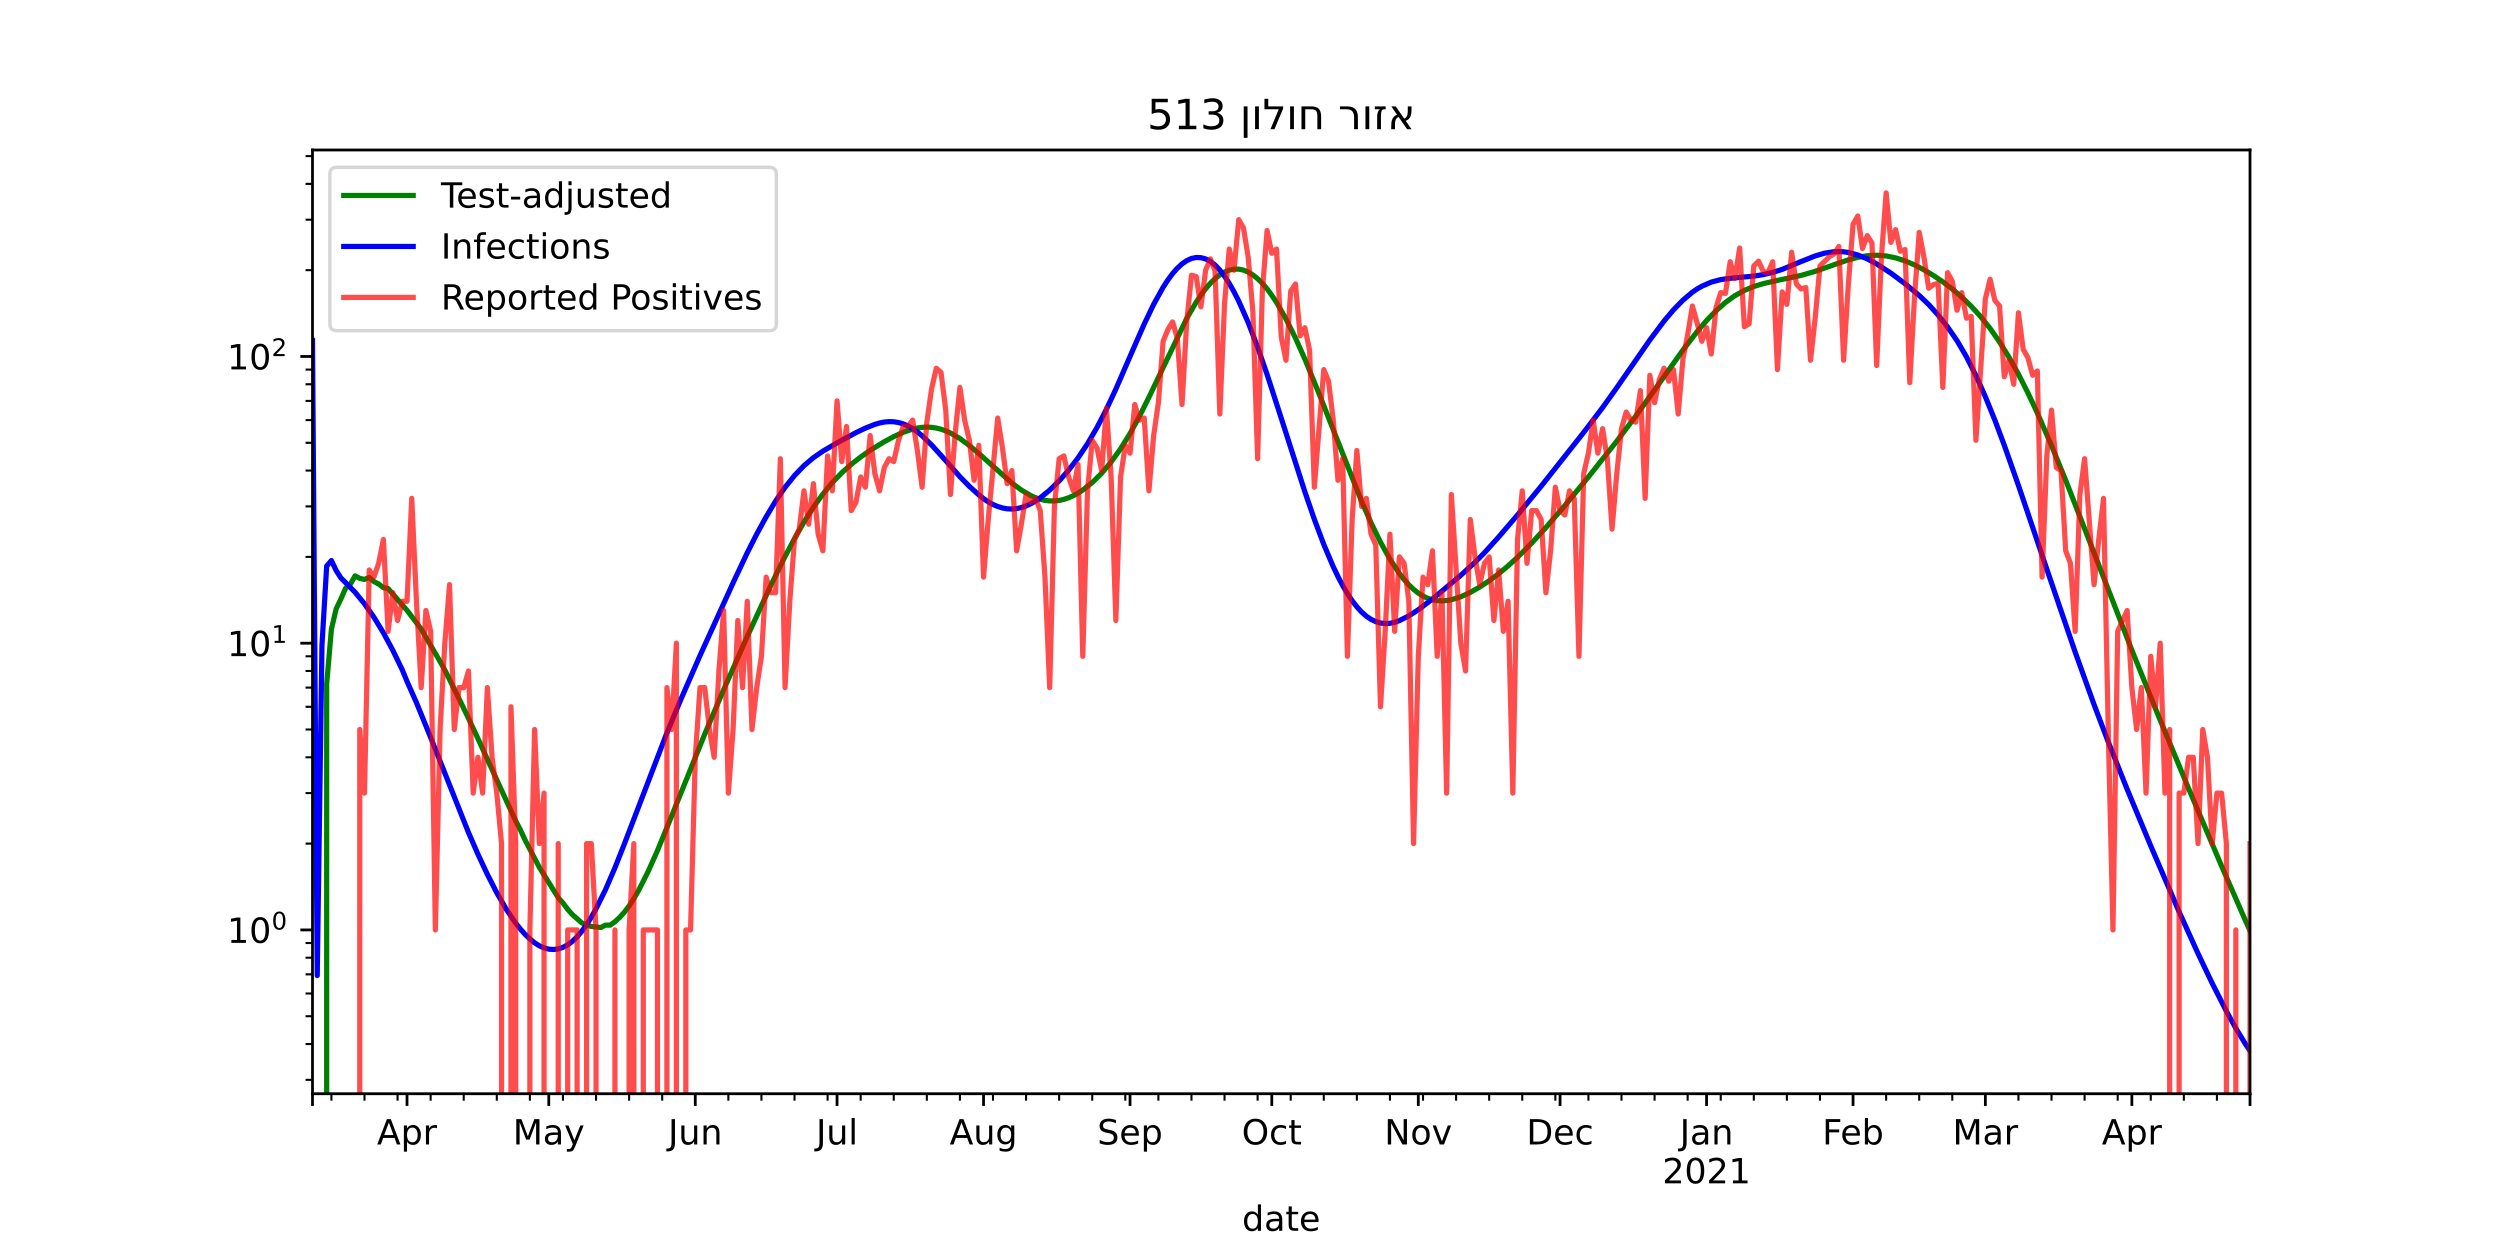 <?xml version="1.0" encoding="utf-8" standalone="no"?>
<!DOCTYPE svg PUBLIC "-//W3C//DTD SVG 1.1//EN"
  "http://www.w3.org/Graphics/SVG/1.1/DTD/svg11.dtd">
<!-- Created with matplotlib (https://matplotlib.org/) -->
<svg height="360pt" version="1.1" viewBox="0 0 720 360" width="720pt" xmlns="http://www.w3.org/2000/svg" xmlns:xlink="http://www.w3.org/1999/xlink">
 <defs>
  <style type="text/css">*{stroke-linecap:butt;stroke-linejoin:round;}</style>
 </defs>
 <g id="figure_1">
  <g id="patch_1">
   <path d="M 0 360 
L 720 360 
L 720 0 
L 0 0 
z
" style="fill:#ffffff;"/>
  </g>
  <g id="axes_1">
   <g id="patch_2">
    <path d="M 90 315 
L 648 315 
L 648 43.2 
L 90 43.2 
z
" style="fill:#ffffff;"/>
   </g>
   <g id="matplotlib.axis_1">
    <g id="xtick_1">
     <g id="line2d_1">
      <defs>
       <path d="M 0 0 
L 0 3.5 
" id="m5fbaf6a427" style="stroke:#000000;stroke-width:0.8;"/>
      </defs>
      <g>
       <use style="stroke:#000000;stroke-width:0.8;" x="90" xlink:href="#m5fbaf6a427" y="315"/>
      </g>
     </g>
    </g>
    <g id="xtick_2">
     <g id="line2d_2">
      <g>
       <use style="stroke:#000000;stroke-width:0.8;" x="117.22" xlink:href="#m5fbaf6a427" y="315"/>
      </g>
     </g>
     <g id="text_1">
      <!-- Apr -->
      <g transform="translate(108.57 329.598)scale(0.1 -0.1)">
       <defs>
        <path d="M 34.188 63.188 
L 20.797 26.906 
L 47.609 26.906 
z
M 28.609 72.906 
L 39.797 72.906 
L 67.578 0 
L 57.328 0 
L 50.688 18.703 
L 17.828 18.703 
L 11.188 0 
L 0.781 0 
z
" id="DejaVuSans-65"/>
        <path d="M 18.109 8.203 
L 18.109 -20.797 
L 9.078 -20.797 
L 9.078 54.688 
L 18.109 54.688 
L 18.109 46.391 
Q 20.953 51.266 25.266 53.625 
Q 29.594 56 35.594 56 
Q 45.562 56 51.781 48.094 
Q 58.016 40.188 58.016 27.297 
Q 58.016 14.406 51.781 6.484 
Q 45.562 -1.422 35.594 -1.422 
Q 29.594 -1.422 25.266 0.953 
Q 20.953 3.328 18.109 8.203 
z
M 48.688 27.297 
Q 48.688 37.203 44.609 42.844 
Q 40.531 48.484 33.406 48.484 
Q 26.266 48.484 22.188 42.844 
Q 18.109 37.203 18.109 27.297 
Q 18.109 17.391 22.188 11.75 
Q 26.266 6.109 33.406 6.109 
Q 40.531 6.109 44.609 11.75 
Q 48.688 17.391 48.688 27.297 
z
" id="DejaVuSans-112"/>
        <path d="M 41.109 46.297 
Q 39.594 47.172 37.812 47.578 
Q 36.031 48 33.891 48 
Q 26.266 48 22.188 43.047 
Q 18.109 38.094 18.109 28.812 
L 18.109 0 
L 9.078 0 
L 9.078 54.688 
L 18.109 54.688 
L 18.109 46.188 
Q 20.953 51.172 25.484 53.578 
Q 30.031 56 36.531 56 
Q 37.453 56 38.578 55.875 
Q 39.703 55.766 41.062 55.516 
z
" id="DejaVuSans-114"/>
       </defs>
       <use xlink:href="#DejaVuSans-65"/>
       <use x="68.408" xlink:href="#DejaVuSans-112"/>
       <use x="131.885" xlink:href="#DejaVuSans-114"/>
      </g>
     </g>
    </g>
    <g id="xtick_3">
     <g id="line2d_3">
      <g>
       <use style="stroke:#000000;stroke-width:0.8;" x="158.049" xlink:href="#m5fbaf6a427" y="315"/>
      </g>
     </g>
     <g id="text_2">
      <!-- May -->
      <g transform="translate(147.711 329.598)scale(0.1 -0.1)">
       <defs>
        <path d="M 9.812 72.906 
L 24.516 72.906 
L 43.109 23.297 
L 61.812 72.906 
L 76.516 72.906 
L 76.516 0 
L 66.891 0 
L 66.891 64.016 
L 48.094 14.016 
L 38.188 14.016 
L 19.391 64.016 
L 19.391 0 
L 9.812 0 
z
" id="DejaVuSans-77"/>
        <path d="M 34.281 27.484 
Q 23.391 27.484 19.188 25 
Q 14.984 22.516 14.984 16.5 
Q 14.984 11.719 18.141 8.906 
Q 21.297 6.109 26.703 6.109 
Q 34.188 6.109 38.703 11.406 
Q 43.219 16.703 43.219 25.484 
L 43.219 27.484 
z
M 52.203 31.203 
L 52.203 0 
L 43.219 0 
L 43.219 8.297 
Q 40.141 3.328 35.547 0.953 
Q 30.953 -1.422 24.312 -1.422 
Q 15.922 -1.422 10.953 3.297 
Q 6 8.016 6 15.922 
Q 6 25.141 12.172 29.828 
Q 18.359 34.516 30.609 34.516 
L 43.219 34.516 
L 43.219 35.406 
Q 43.219 41.609 39.141 45 
Q 35.062 48.391 27.688 48.391 
Q 23 48.391 18.547 47.266 
Q 14.109 46.141 10.016 43.891 
L 10.016 52.203 
Q 14.938 54.109 19.578 55.047 
Q 24.219 56 28.609 56 
Q 40.484 56 46.344 49.844 
Q 52.203 43.703 52.203 31.203 
z
" id="DejaVuSans-97"/>
        <path d="M 32.172 -5.078 
Q 28.375 -14.844 24.75 -17.812 
Q 21.141 -20.797 15.094 -20.797 
L 7.906 -20.797 
L 7.906 -13.281 
L 13.188 -13.281 
Q 16.891 -13.281 18.938 -11.516 
Q 21 -9.766 23.484 -3.219 
L 25.094 0.875 
L 2.984 54.688 
L 12.5 54.688 
L 29.594 11.922 
L 46.688 54.688 
L 56.203 54.688 
z
" id="DejaVuSans-121"/>
       </defs>
       <use xlink:href="#DejaVuSans-77"/>
       <use x="86.279" xlink:href="#DejaVuSans-97"/>
       <use x="147.559" xlink:href="#DejaVuSans-121"/>
      </g>
     </g>
    </g>
    <g id="xtick_4">
     <g id="line2d_4">
      <g>
       <use style="stroke:#000000;stroke-width:0.8;" x="200.239" xlink:href="#m5fbaf6a427" y="315"/>
      </g>
     </g>
     <g id="text_3">
      <!-- Jun -->
      <g transform="translate(192.427 329.598)scale(0.1 -0.1)">
       <defs>
        <path d="M 9.812 72.906 
L 19.672 72.906 
L 19.672 5.078 
Q 19.672 -8.109 14.672 -14.062 
Q 9.672 -20.016 -1.422 -20.016 
L -5.172 -20.016 
L -5.172 -11.719 
L -2.094 -11.719 
Q 4.438 -11.719 7.125 -8.047 
Q 9.812 -4.391 9.812 5.078 
z
" id="DejaVuSans-74"/>
        <path d="M 8.5 21.578 
L 8.5 54.688 
L 17.484 54.688 
L 17.484 21.922 
Q 17.484 14.156 20.5 10.266 
Q 23.531 6.391 29.594 6.391 
Q 36.859 6.391 41.078 11.031 
Q 45.312 15.672 45.312 23.688 
L 45.312 54.688 
L 54.297 54.688 
L 54.297 0 
L 45.312 0 
L 45.312 8.406 
Q 42.047 3.422 37.719 1 
Q 33.406 -1.422 27.688 -1.422 
Q 18.266 -1.422 13.375 4.438 
Q 8.5 10.297 8.5 21.578 
z
M 31.109 56 
z
" id="DejaVuSans-117"/>
        <path d="M 54.891 33.016 
L 54.891 0 
L 45.906 0 
L 45.906 32.719 
Q 45.906 40.484 42.875 44.328 
Q 39.844 48.188 33.797 48.188 
Q 26.516 48.188 22.312 43.547 
Q 18.109 38.922 18.109 30.906 
L 18.109 0 
L 9.078 0 
L 9.078 54.688 
L 18.109 54.688 
L 18.109 46.188 
Q 21.344 51.125 25.703 53.562 
Q 30.078 56 35.797 56 
Q 45.219 56 50.047 50.172 
Q 54.891 44.344 54.891 33.016 
z
" id="DejaVuSans-110"/>
       </defs>
       <use xlink:href="#DejaVuSans-74"/>
       <use x="29.492" xlink:href="#DejaVuSans-117"/>
       <use x="92.871" xlink:href="#DejaVuSans-110"/>
      </g>
     </g>
    </g>
    <g id="xtick_5">
     <g id="line2d_5">
      <g>
       <use style="stroke:#000000;stroke-width:0.8;" x="241.068" xlink:href="#m5fbaf6a427" y="315"/>
      </g>
     </g>
     <g id="text_4">
      <!-- Jul -->
      <g transform="translate(235.035 329.598)scale(0.1 -0.1)">
       <defs>
        <path d="M 9.422 75.984 
L 18.406 75.984 
L 18.406 0 
L 9.422 0 
z
" id="DejaVuSans-108"/>
       </defs>
       <use xlink:href="#DejaVuSans-74"/>
       <use x="29.492" xlink:href="#DejaVuSans-117"/>
       <use x="92.871" xlink:href="#DejaVuSans-108"/>
      </g>
     </g>
    </g>
    <g id="xtick_6">
     <g id="line2d_6">
      <g>
       <use style="stroke:#000000;stroke-width:0.8;" x="283.259" xlink:href="#m5fbaf6a427" y="315"/>
      </g>
     </g>
     <g id="text_5">
      <!-- Aug -->
      <g transform="translate(273.495 329.598)scale(0.1 -0.1)">
       <defs>
        <path d="M 45.406 27.984 
Q 45.406 37.75 41.375 43.109 
Q 37.359 48.484 30.078 48.484 
Q 22.859 48.484 18.828 43.109 
Q 14.797 37.75 14.797 27.984 
Q 14.797 18.266 18.828 12.891 
Q 22.859 7.516 30.078 7.516 
Q 37.359 7.516 41.375 12.891 
Q 45.406 18.266 45.406 27.984 
z
M 54.391 6.781 
Q 54.391 -7.172 48.188 -13.984 
Q 42 -20.797 29.203 -20.797 
Q 24.469 -20.797 20.266 -20.094 
Q 16.062 -19.391 12.109 -17.922 
L 12.109 -9.188 
Q 16.062 -11.328 19.922 -12.344 
Q 23.781 -13.375 27.781 -13.375 
Q 36.625 -13.375 41.016 -8.766 
Q 45.406 -4.156 45.406 5.172 
L 45.406 9.625 
Q 42.625 4.781 38.281 2.391 
Q 33.938 0 27.875 0 
Q 17.828 0 11.672 7.656 
Q 5.516 15.328 5.516 27.984 
Q 5.516 40.672 11.672 48.328 
Q 17.828 56 27.875 56 
Q 33.938 56 38.281 53.609 
Q 42.625 51.219 45.406 46.391 
L 45.406 54.688 
L 54.391 54.688 
z
" id="DejaVuSans-103"/>
       </defs>
       <use xlink:href="#DejaVuSans-65"/>
       <use x="68.408" xlink:href="#DejaVuSans-117"/>
       <use x="131.787" xlink:href="#DejaVuSans-103"/>
      </g>
     </g>
    </g>
    <g id="xtick_7">
     <g id="line2d_7">
      <g>
       <use style="stroke:#000000;stroke-width:0.8;" x="325.449" xlink:href="#m5fbaf6a427" y="315"/>
      </g>
     </g>
     <g id="text_6">
      <!-- Sep -->
      <g transform="translate(316.024 329.598)scale(0.1 -0.1)">
       <defs>
        <path d="M 53.516 70.516 
L 53.516 60.891 
Q 47.906 63.578 42.922 64.891 
Q 37.938 66.219 33.297 66.219 
Q 25.25 66.219 20.875 63.094 
Q 16.5 59.969 16.5 54.203 
Q 16.5 49.359 19.406 46.891 
Q 22.312 44.438 30.422 42.922 
L 36.375 41.703 
Q 47.406 39.594 52.656 34.297 
Q 57.906 29 57.906 20.125 
Q 57.906 9.516 50.797 4.047 
Q 43.703 -1.422 29.984 -1.422 
Q 24.812 -1.422 18.969 -0.25 
Q 13.141 0.922 6.891 3.219 
L 6.891 13.375 
Q 12.891 10.016 18.656 8.297 
Q 24.422 6.594 29.984 6.594 
Q 38.422 6.594 43.016 9.906 
Q 47.609 13.234 47.609 19.391 
Q 47.609 24.75 44.312 27.781 
Q 41.016 30.812 33.5 32.328 
L 27.484 33.5 
Q 16.453 35.688 11.516 40.375 
Q 6.594 45.062 6.594 53.422 
Q 6.594 63.094 13.406 68.656 
Q 20.219 74.219 32.172 74.219 
Q 37.312 74.219 42.625 73.281 
Q 47.953 72.359 53.516 70.516 
z
" id="DejaVuSans-83"/>
        <path d="M 56.203 29.594 
L 56.203 25.203 
L 14.891 25.203 
Q 15.484 15.922 20.484 11.062 
Q 25.484 6.203 34.422 6.203 
Q 39.594 6.203 44.453 7.469 
Q 49.312 8.734 54.109 11.281 
L 54.109 2.781 
Q 49.266 0.734 44.188 -0.344 
Q 39.109 -1.422 33.891 -1.422 
Q 20.797 -1.422 13.156 6.188 
Q 5.516 13.812 5.516 26.812 
Q 5.516 40.234 12.766 48.109 
Q 20.016 56 32.328 56 
Q 43.359 56 49.781 48.891 
Q 56.203 41.797 56.203 29.594 
z
M 47.219 32.234 
Q 47.125 39.594 43.094 43.984 
Q 39.062 48.391 32.422 48.391 
Q 24.906 48.391 20.391 44.141 
Q 15.875 39.891 15.188 32.172 
z
" id="DejaVuSans-101"/>
       </defs>
       <use xlink:href="#DejaVuSans-83"/>
       <use x="63.477" xlink:href="#DejaVuSans-101"/>
       <use x="125" xlink:href="#DejaVuSans-112"/>
      </g>
     </g>
    </g>
    <g id="xtick_8">
     <g id="line2d_8">
      <g>
       <use style="stroke:#000000;stroke-width:0.8;" x="366.278" xlink:href="#m5fbaf6a427" y="315"/>
      </g>
     </g>
     <g id="text_7">
      <!-- Oct -->
      <g transform="translate(357.633 329.598)scale(0.1 -0.1)">
       <defs>
        <path d="M 39.406 66.219 
Q 28.656 66.219 22.328 58.203 
Q 16.016 50.203 16.016 36.375 
Q 16.016 22.609 22.328 14.594 
Q 28.656 6.594 39.406 6.594 
Q 50.141 6.594 56.422 14.594 
Q 62.703 22.609 62.703 36.375 
Q 62.703 50.203 56.422 58.203 
Q 50.141 66.219 39.406 66.219 
z
M 39.406 74.219 
Q 54.734 74.219 63.906 63.938 
Q 73.094 53.656 73.094 36.375 
Q 73.094 19.141 63.906 8.859 
Q 54.734 -1.422 39.406 -1.422 
Q 24.031 -1.422 14.812 8.828 
Q 5.609 19.094 5.609 36.375 
Q 5.609 53.656 14.812 63.938 
Q 24.031 74.219 39.406 74.219 
z
" id="DejaVuSans-79"/>
        <path d="M 48.781 52.594 
L 48.781 44.188 
Q 44.969 46.297 41.141 47.344 
Q 37.312 48.391 33.406 48.391 
Q 24.656 48.391 19.812 42.844 
Q 14.984 37.312 14.984 27.297 
Q 14.984 17.281 19.812 11.734 
Q 24.656 6.203 33.406 6.203 
Q 37.312 6.203 41.141 7.25 
Q 44.969 8.297 48.781 10.406 
L 48.781 2.094 
Q 45.016 0.344 40.984 -0.531 
Q 36.969 -1.422 32.422 -1.422 
Q 20.062 -1.422 12.781 6.344 
Q 5.516 14.109 5.516 27.297 
Q 5.516 40.672 12.859 48.328 
Q 20.219 56 33.016 56 
Q 37.156 56 41.109 55.141 
Q 45.062 54.297 48.781 52.594 
z
" id="DejaVuSans-99"/>
        <path d="M 18.312 70.219 
L 18.312 54.688 
L 36.812 54.688 
L 36.812 47.703 
L 18.312 47.703 
L 18.312 18.016 
Q 18.312 11.328 20.141 9.422 
Q 21.969 7.516 27.594 7.516 
L 36.812 7.516 
L 36.812 0 
L 27.594 0 
Q 17.188 0 13.234 3.875 
Q 9.281 7.766 9.281 18.016 
L 9.281 47.703 
L 2.688 47.703 
L 2.688 54.688 
L 9.281 54.688 
L 9.281 70.219 
z
" id="DejaVuSans-116"/>
       </defs>
       <use xlink:href="#DejaVuSans-79"/>
       <use x="78.711" xlink:href="#DejaVuSans-99"/>
       <use x="133.691" xlink:href="#DejaVuSans-116"/>
      </g>
     </g>
    </g>
    <g id="xtick_9">
     <g id="line2d_9">
      <g>
       <use style="stroke:#000000;stroke-width:0.8;" x="408.468" xlink:href="#m5fbaf6a427" y="315"/>
      </g>
     </g>
     <g id="text_8">
      <!-- Nov -->
      <g transform="translate(398.709 329.598)scale(0.1 -0.1)">
       <defs>
        <path d="M 9.812 72.906 
L 23.094 72.906 
L 55.422 11.922 
L 55.422 72.906 
L 64.984 72.906 
L 64.984 0 
L 51.703 0 
L 19.391 60.984 
L 19.391 0 
L 9.812 0 
z
" id="DejaVuSans-78"/>
        <path d="M 30.609 48.391 
Q 23.391 48.391 19.188 42.75 
Q 14.984 37.109 14.984 27.297 
Q 14.984 17.484 19.156 11.844 
Q 23.344 6.203 30.609 6.203 
Q 37.797 6.203 41.984 11.859 
Q 46.188 17.531 46.188 27.297 
Q 46.188 37.016 41.984 42.703 
Q 37.797 48.391 30.609 48.391 
z
M 30.609 56 
Q 42.328 56 49.016 48.375 
Q 55.719 40.766 55.719 27.297 
Q 55.719 13.875 49.016 6.219 
Q 42.328 -1.422 30.609 -1.422 
Q 18.844 -1.422 12.172 6.219 
Q 5.516 13.875 5.516 27.297 
Q 5.516 40.766 12.172 48.375 
Q 18.844 56 30.609 56 
z
" id="DejaVuSans-111"/>
        <path d="M 2.984 54.688 
L 12.5 54.688 
L 29.594 8.797 
L 46.688 54.688 
L 56.203 54.688 
L 35.688 0 
L 23.484 0 
z
" id="DejaVuSans-118"/>
       </defs>
       <use xlink:href="#DejaVuSans-78"/>
       <use x="74.805" xlink:href="#DejaVuSans-111"/>
       <use x="135.986" xlink:href="#DejaVuSans-118"/>
      </g>
     </g>
    </g>
    <g id="xtick_10">
     <g id="line2d_10">
      <g>
       <use style="stroke:#000000;stroke-width:0.8;" x="449.298" xlink:href="#m5fbaf6a427" y="315"/>
      </g>
     </g>
     <g id="text_9">
      <!-- Dec -->
      <g transform="translate(439.622 329.598)scale(0.1 -0.1)">
       <defs>
        <path d="M 19.672 64.797 
L 19.672 8.109 
L 31.594 8.109 
Q 46.688 8.109 53.688 14.938 
Q 60.688 21.781 60.688 36.531 
Q 60.688 51.172 53.688 57.984 
Q 46.688 64.797 31.594 64.797 
z
M 9.812 72.906 
L 30.078 72.906 
Q 51.266 72.906 61.172 64.094 
Q 71.094 55.281 71.094 36.531 
Q 71.094 17.672 61.125 8.828 
Q 51.172 0 30.078 0 
L 9.812 0 
z
" id="DejaVuSans-68"/>
       </defs>
       <use xlink:href="#DejaVuSans-68"/>
       <use x="77.002" xlink:href="#DejaVuSans-101"/>
       <use x="138.525" xlink:href="#DejaVuSans-99"/>
      </g>
     </g>
    </g>
    <g id="xtick_11">
     <g id="line2d_11">
      <g>
       <use style="stroke:#000000;stroke-width:0.8;" x="491.488" xlink:href="#m5fbaf6a427" y="315"/>
      </g>
     </g>
     <g id="text_10">
      <!-- Jan -->
      <g transform="translate(483.78 329.598)scale(0.1 -0.1)">
       <use xlink:href="#DejaVuSans-74"/>
       <use x="29.492" xlink:href="#DejaVuSans-97"/>
       <use x="90.771" xlink:href="#DejaVuSans-110"/>
      </g>
      <!-- 2021 -->
      <g transform="translate(478.763 340.796)scale(0.1 -0.1)">
       <defs>
        <path d="M 19.188 8.297 
L 53.609 8.297 
L 53.609 0 
L 7.328 0 
L 7.328 8.297 
Q 12.938 14.109 22.625 23.891 
Q 32.328 33.688 34.812 36.531 
Q 39.547 41.844 41.422 45.531 
Q 43.312 49.219 43.312 52.781 
Q 43.312 58.594 39.234 62.25 
Q 35.156 65.922 28.609 65.922 
Q 23.969 65.922 18.812 64.312 
Q 13.672 62.703 7.812 59.422 
L 7.812 69.391 
Q 13.766 71.781 18.938 73 
Q 24.125 74.219 28.422 74.219 
Q 39.75 74.219 46.484 68.547 
Q 53.219 62.891 53.219 53.422 
Q 53.219 48.922 51.531 44.891 
Q 49.859 40.875 45.406 35.406 
Q 44.188 33.984 37.641 27.219 
Q 31.109 20.453 19.188 8.297 
z
" id="DejaVuSans-50"/>
        <path d="M 31.781 66.406 
Q 24.172 66.406 20.328 58.906 
Q 16.5 51.422 16.5 36.375 
Q 16.5 21.391 20.328 13.891 
Q 24.172 6.391 31.781 6.391 
Q 39.453 6.391 43.281 13.891 
Q 47.125 21.391 47.125 36.375 
Q 47.125 51.422 43.281 58.906 
Q 39.453 66.406 31.781 66.406 
z
M 31.781 74.219 
Q 44.047 74.219 50.516 64.516 
Q 56.984 54.828 56.984 36.375 
Q 56.984 17.969 50.516 8.266 
Q 44.047 -1.422 31.781 -1.422 
Q 19.531 -1.422 13.062 8.266 
Q 6.594 17.969 6.594 36.375 
Q 6.594 54.828 13.062 64.516 
Q 19.531 74.219 31.781 74.219 
z
" id="DejaVuSans-48"/>
        <path d="M 12.406 8.297 
L 28.516 8.297 
L 28.516 63.922 
L 10.984 60.406 
L 10.984 69.391 
L 28.422 72.906 
L 38.281 72.906 
L 38.281 8.297 
L 54.391 8.297 
L 54.391 0 
L 12.406 0 
z
" id="DejaVuSans-49"/>
       </defs>
       <use xlink:href="#DejaVuSans-50"/>
       <use x="63.623" xlink:href="#DejaVuSans-48"/>
       <use x="127.246" xlink:href="#DejaVuSans-50"/>
       <use x="190.869" xlink:href="#DejaVuSans-49"/>
      </g>
     </g>
    </g>
    <g id="xtick_12">
     <g id="line2d_12">
      <g>
       <use style="stroke:#000000;stroke-width:0.8;" x="533.678" xlink:href="#m5fbaf6a427" y="315"/>
      </g>
     </g>
     <g id="text_11">
      <!-- Feb -->
      <g transform="translate(524.826 329.598)scale(0.1 -0.1)">
       <defs>
        <path d="M 9.812 72.906 
L 51.703 72.906 
L 51.703 64.594 
L 19.672 64.594 
L 19.672 43.109 
L 48.578 43.109 
L 48.578 34.812 
L 19.672 34.812 
L 19.672 0 
L 9.812 0 
z
" id="DejaVuSans-70"/>
        <path d="M 48.688 27.297 
Q 48.688 37.203 44.609 42.844 
Q 40.531 48.484 33.406 48.484 
Q 26.266 48.484 22.188 42.844 
Q 18.109 37.203 18.109 27.297 
Q 18.109 17.391 22.188 11.75 
Q 26.266 6.109 33.406 6.109 
Q 40.531 6.109 44.609 11.75 
Q 48.688 17.391 48.688 27.297 
z
M 18.109 46.391 
Q 20.953 51.266 25.266 53.625 
Q 29.594 56 35.594 56 
Q 45.562 56 51.781 48.094 
Q 58.016 40.188 58.016 27.297 
Q 58.016 14.406 51.781 6.484 
Q 45.562 -1.422 35.594 -1.422 
Q 29.594 -1.422 25.266 0.953 
Q 20.953 3.328 18.109 8.203 
L 18.109 0 
L 9.078 0 
L 9.078 75.984 
L 18.109 75.984 
z
" id="DejaVuSans-98"/>
       </defs>
       <use xlink:href="#DejaVuSans-70"/>
       <use x="52.02" xlink:href="#DejaVuSans-101"/>
       <use x="113.543" xlink:href="#DejaVuSans-98"/>
      </g>
     </g>
    </g>
    <g id="xtick_13">
     <g id="line2d_13">
      <g>
       <use style="stroke:#000000;stroke-width:0.8;" x="571.785" xlink:href="#m5fbaf6a427" y="315"/>
      </g>
     </g>
     <g id="text_12">
      <!-- Mar -->
      <g transform="translate(562.352 329.598)scale(0.1 -0.1)">
       <use xlink:href="#DejaVuSans-77"/>
       <use x="86.279" xlink:href="#DejaVuSans-97"/>
       <use x="147.559" xlink:href="#DejaVuSans-114"/>
      </g>
     </g>
    </g>
    <g id="xtick_14">
     <g id="line2d_14">
      <g>
       <use style="stroke:#000000;stroke-width:0.8;" x="613.976" xlink:href="#m5fbaf6a427" y="315"/>
      </g>
     </g>
     <g id="text_13">
      <!-- Apr -->
      <g transform="translate(605.326 329.598)scale(0.1 -0.1)">
       <use xlink:href="#DejaVuSans-65"/>
       <use x="68.408" xlink:href="#DejaVuSans-112"/>
       <use x="131.885" xlink:href="#DejaVuSans-114"/>
      </g>
     </g>
    </g>
    <g id="xtick_15">
     <g id="line2d_15">
      <g>
       <use style="stroke:#000000;stroke-width:0.8;" x="648" xlink:href="#m5fbaf6a427" y="315"/>
      </g>
     </g>
    </g>
    <g id="xtick_16">
     <g id="line2d_16">
      <defs>
       <path d="M 0 0 
L 0 2 
" id="mea4692ccda" style="stroke:#000000;stroke-width:0.6;"/>
      </defs>
      <g>
       <use style="stroke:#000000;stroke-width:0.6;" x="95.444" xlink:href="#mea4692ccda" y="315"/>
      </g>
     </g>
    </g>
    <g id="xtick_17">
     <g id="line2d_17">
      <g>
       <use style="stroke:#000000;stroke-width:0.6;" x="104.971" xlink:href="#mea4692ccda" y="315"/>
      </g>
     </g>
    </g>
    <g id="xtick_18">
     <g id="line2d_18">
      <g>
       <use style="stroke:#000000;stroke-width:0.6;" x="114.498" xlink:href="#mea4692ccda" y="315"/>
      </g>
     </g>
    </g>
    <g id="xtick_19">
     <g id="line2d_19">
      <g>
       <use style="stroke:#000000;stroke-width:0.6;" x="124.024" xlink:href="#mea4692ccda" y="315"/>
      </g>
     </g>
    </g>
    <g id="xtick_20">
     <g id="line2d_20">
      <g>
       <use style="stroke:#000000;stroke-width:0.6;" x="133.551" xlink:href="#mea4692ccda" y="315"/>
      </g>
     </g>
    </g>
    <g id="xtick_21">
     <g id="line2d_21">
      <g>
       <use style="stroke:#000000;stroke-width:0.6;" x="143.078" xlink:href="#mea4692ccda" y="315"/>
      </g>
     </g>
    </g>
    <g id="xtick_22">
     <g id="line2d_22">
      <g>
       <use style="stroke:#000000;stroke-width:0.6;" x="152.605" xlink:href="#mea4692ccda" y="315"/>
      </g>
     </g>
    </g>
    <g id="xtick_23">
     <g id="line2d_23">
      <g>
       <use style="stroke:#000000;stroke-width:0.6;" x="162.132" xlink:href="#mea4692ccda" y="315"/>
      </g>
     </g>
    </g>
    <g id="xtick_24">
     <g id="line2d_24">
      <g>
       <use style="stroke:#000000;stroke-width:0.6;" x="171.659" xlink:href="#mea4692ccda" y="315"/>
      </g>
     </g>
    </g>
    <g id="xtick_25">
     <g id="line2d_25">
      <g>
       <use style="stroke:#000000;stroke-width:0.6;" x="181.185" xlink:href="#mea4692ccda" y="315"/>
      </g>
     </g>
    </g>
    <g id="xtick_26">
     <g id="line2d_26">
      <g>
       <use style="stroke:#000000;stroke-width:0.6;" x="190.712" xlink:href="#mea4692ccda" y="315"/>
      </g>
     </g>
    </g>
    <g id="xtick_27">
     <g id="line2d_27">
      <g>
       <use style="stroke:#000000;stroke-width:0.6;" x="209.766" xlink:href="#mea4692ccda" y="315"/>
      </g>
     </g>
    </g>
    <g id="xtick_28">
     <g id="line2d_28">
      <g>
       <use style="stroke:#000000;stroke-width:0.6;" x="219.293" xlink:href="#mea4692ccda" y="315"/>
      </g>
     </g>
    </g>
    <g id="xtick_29">
     <g id="line2d_29">
      <g>
       <use style="stroke:#000000;stroke-width:0.6;" x="228.82" xlink:href="#mea4692ccda" y="315"/>
      </g>
     </g>
    </g>
    <g id="xtick_30">
     <g id="line2d_30">
      <g>
       <use style="stroke:#000000;stroke-width:0.6;" x="238.346" xlink:href="#mea4692ccda" y="315"/>
      </g>
     </g>
    </g>
    <g id="xtick_31">
     <g id="line2d_31">
      <g>
       <use style="stroke:#000000;stroke-width:0.6;" x="247.873" xlink:href="#mea4692ccda" y="315"/>
      </g>
     </g>
    </g>
    <g id="xtick_32">
     <g id="line2d_32">
      <g>
       <use style="stroke:#000000;stroke-width:0.6;" x="257.4" xlink:href="#mea4692ccda" y="315"/>
      </g>
     </g>
    </g>
    <g id="xtick_33">
     <g id="line2d_33">
      <g>
       <use style="stroke:#000000;stroke-width:0.6;" x="266.927" xlink:href="#mea4692ccda" y="315"/>
      </g>
     </g>
    </g>
    <g id="xtick_34">
     <g id="line2d_34">
      <g>
       <use style="stroke:#000000;stroke-width:0.6;" x="276.454" xlink:href="#mea4692ccda" y="315"/>
      </g>
     </g>
    </g>
    <g id="xtick_35">
     <g id="line2d_35">
      <g>
       <use style="stroke:#000000;stroke-width:0.6;" x="285.98" xlink:href="#mea4692ccda" y="315"/>
      </g>
     </g>
    </g>
    <g id="xtick_36">
     <g id="line2d_36">
      <g>
       <use style="stroke:#000000;stroke-width:0.6;" x="295.507" xlink:href="#mea4692ccda" y="315"/>
      </g>
     </g>
    </g>
    <g id="xtick_37">
     <g id="line2d_37">
      <g>
       <use style="stroke:#000000;stroke-width:0.6;" x="305.034" xlink:href="#mea4692ccda" y="315"/>
      </g>
     </g>
    </g>
    <g id="xtick_38">
     <g id="line2d_38">
      <g>
       <use style="stroke:#000000;stroke-width:0.6;" x="314.561" xlink:href="#mea4692ccda" y="315"/>
      </g>
     </g>
    </g>
    <g id="xtick_39">
     <g id="line2d_39">
      <g>
       <use style="stroke:#000000;stroke-width:0.6;" x="324.088" xlink:href="#mea4692ccda" y="315"/>
      </g>
     </g>
    </g>
    <g id="xtick_40">
     <g id="line2d_40">
      <g>
       <use style="stroke:#000000;stroke-width:0.6;" x="333.615" xlink:href="#mea4692ccda" y="315"/>
      </g>
     </g>
    </g>
    <g id="xtick_41">
     <g id="line2d_41">
      <g>
       <use style="stroke:#000000;stroke-width:0.6;" x="343.141" xlink:href="#mea4692ccda" y="315"/>
      </g>
     </g>
    </g>
    <g id="xtick_42">
     <g id="line2d_42">
      <g>
       <use style="stroke:#000000;stroke-width:0.6;" x="352.668" xlink:href="#mea4692ccda" y="315"/>
      </g>
     </g>
    </g>
    <g id="xtick_43">
     <g id="line2d_43">
      <g>
       <use style="stroke:#000000;stroke-width:0.6;" x="362.195" xlink:href="#mea4692ccda" y="315"/>
      </g>
     </g>
    </g>
    <g id="xtick_44">
     <g id="line2d_44">
      <g>
       <use style="stroke:#000000;stroke-width:0.6;" x="371.722" xlink:href="#mea4692ccda" y="315"/>
      </g>
     </g>
    </g>
    <g id="xtick_45">
     <g id="line2d_45">
      <g>
       <use style="stroke:#000000;stroke-width:0.6;" x="381.249" xlink:href="#mea4692ccda" y="315"/>
      </g>
     </g>
    </g>
    <g id="xtick_46">
     <g id="line2d_46">
      <g>
       <use style="stroke:#000000;stroke-width:0.6;" x="390.776" xlink:href="#mea4692ccda" y="315"/>
      </g>
     </g>
    </g>
    <g id="xtick_47">
     <g id="line2d_47">
      <g>
       <use style="stroke:#000000;stroke-width:0.6;" x="400.302" xlink:href="#mea4692ccda" y="315"/>
      </g>
     </g>
    </g>
    <g id="xtick_48">
     <g id="line2d_48">
      <g>
       <use style="stroke:#000000;stroke-width:0.6;" x="409.829" xlink:href="#mea4692ccda" y="315"/>
      </g>
     </g>
    </g>
    <g id="xtick_49">
     <g id="line2d_49">
      <g>
       <use style="stroke:#000000;stroke-width:0.6;" x="419.356" xlink:href="#mea4692ccda" y="315"/>
      </g>
     </g>
    </g>
    <g id="xtick_50">
     <g id="line2d_50">
      <g>
       <use style="stroke:#000000;stroke-width:0.6;" x="428.883" xlink:href="#mea4692ccda" y="315"/>
      </g>
     </g>
    </g>
    <g id="xtick_51">
     <g id="line2d_51">
      <g>
       <use style="stroke:#000000;stroke-width:0.6;" x="438.41" xlink:href="#mea4692ccda" y="315"/>
      </g>
     </g>
    </g>
    <g id="xtick_52">
     <g id="line2d_52">
      <g>
       <use style="stroke:#000000;stroke-width:0.6;" x="447.937" xlink:href="#mea4692ccda" y="315"/>
      </g>
     </g>
    </g>
    <g id="xtick_53">
     <g id="line2d_53">
      <g>
       <use style="stroke:#000000;stroke-width:0.6;" x="457.463" xlink:href="#mea4692ccda" y="315"/>
      </g>
     </g>
    </g>
    <g id="xtick_54">
     <g id="line2d_54">
      <g>
       <use style="stroke:#000000;stroke-width:0.6;" x="466.99" xlink:href="#mea4692ccda" y="315"/>
      </g>
     </g>
    </g>
    <g id="xtick_55">
     <g id="line2d_55">
      <g>
       <use style="stroke:#000000;stroke-width:0.6;" x="476.517" xlink:href="#mea4692ccda" y="315"/>
      </g>
     </g>
    </g>
    <g id="xtick_56">
     <g id="line2d_56">
      <g>
       <use style="stroke:#000000;stroke-width:0.6;" x="486.044" xlink:href="#mea4692ccda" y="315"/>
      </g>
     </g>
    </g>
    <g id="xtick_57">
     <g id="line2d_57">
      <g>
       <use style="stroke:#000000;stroke-width:0.6;" x="495.571" xlink:href="#mea4692ccda" y="315"/>
      </g>
     </g>
    </g>
    <g id="xtick_58">
     <g id="line2d_58">
      <g>
       <use style="stroke:#000000;stroke-width:0.6;" x="505.098" xlink:href="#mea4692ccda" y="315"/>
      </g>
     </g>
    </g>
    <g id="xtick_59">
     <g id="line2d_59">
      <g>
       <use style="stroke:#000000;stroke-width:0.6;" x="514.624" xlink:href="#mea4692ccda" y="315"/>
      </g>
     </g>
    </g>
    <g id="xtick_60">
     <g id="line2d_60">
      <g>
       <use style="stroke:#000000;stroke-width:0.6;" x="524.151" xlink:href="#mea4692ccda" y="315"/>
      </g>
     </g>
    </g>
    <g id="xtick_61">
     <g id="line2d_61">
      <g>
       <use style="stroke:#000000;stroke-width:0.6;" x="543.205" xlink:href="#mea4692ccda" y="315"/>
      </g>
     </g>
    </g>
    <g id="xtick_62">
     <g id="line2d_62">
      <g>
       <use style="stroke:#000000;stroke-width:0.6;" x="552.732" xlink:href="#mea4692ccda" y="315"/>
      </g>
     </g>
    </g>
    <g id="xtick_63">
     <g id="line2d_63">
      <g>
       <use style="stroke:#000000;stroke-width:0.6;" x="562.259" xlink:href="#mea4692ccda" y="315"/>
      </g>
     </g>
    </g>
    <g id="xtick_64">
     <g id="line2d_64">
      <g>
       <use style="stroke:#000000;stroke-width:0.6;" x="581.312" xlink:href="#mea4692ccda" y="315"/>
      </g>
     </g>
    </g>
    <g id="xtick_65">
     <g id="line2d_65">
      <g>
       <use style="stroke:#000000;stroke-width:0.6;" x="590.839" xlink:href="#mea4692ccda" y="315"/>
      </g>
     </g>
    </g>
    <g id="xtick_66">
     <g id="line2d_66">
      <g>
       <use style="stroke:#000000;stroke-width:0.6;" x="600.366" xlink:href="#mea4692ccda" y="315"/>
      </g>
     </g>
    </g>
    <g id="xtick_67">
     <g id="line2d_67">
      <g>
       <use style="stroke:#000000;stroke-width:0.6;" x="609.893" xlink:href="#mea4692ccda" y="315"/>
      </g>
     </g>
    </g>
    <g id="xtick_68">
     <g id="line2d_68">
      <g>
       <use style="stroke:#000000;stroke-width:0.6;" x="619.42" xlink:href="#mea4692ccda" y="315"/>
      </g>
     </g>
    </g>
    <g id="xtick_69">
     <g id="line2d_69">
      <g>
       <use style="stroke:#000000;stroke-width:0.6;" x="628.946" xlink:href="#mea4692ccda" y="315"/>
      </g>
     </g>
    </g>
    <g id="xtick_70">
     <g id="line2d_70">
      <g>
       <use style="stroke:#000000;stroke-width:0.6;" x="638.473" xlink:href="#mea4692ccda" y="315"/>
      </g>
     </g>
    </g>
    <g id="text_14">
     <!-- date -->
     <g transform="translate(357.725 354.474)scale(0.1 -0.1)">
      <defs>
       <path d="M 45.406 46.391 
L 45.406 75.984 
L 54.391 75.984 
L 54.391 0 
L 45.406 0 
L 45.406 8.203 
Q 42.578 3.328 38.25 0.953 
Q 33.938 -1.422 27.875 -1.422 
Q 17.969 -1.422 11.734 6.484 
Q 5.516 14.406 5.516 27.297 
Q 5.516 40.188 11.734 48.094 
Q 17.969 56 27.875 56 
Q 33.938 56 38.25 53.625 
Q 42.578 51.266 45.406 46.391 
z
M 14.797 27.297 
Q 14.797 17.391 18.875 11.75 
Q 22.953 6.109 30.078 6.109 
Q 37.203 6.109 41.297 11.75 
Q 45.406 17.391 45.406 27.297 
Q 45.406 37.203 41.297 42.844 
Q 37.203 48.484 30.078 48.484 
Q 22.953 48.484 18.875 42.844 
Q 14.797 37.203 14.797 27.297 
z
" id="DejaVuSans-100"/>
      </defs>
      <use xlink:href="#DejaVuSans-100"/>
      <use x="63.477" xlink:href="#DejaVuSans-97"/>
      <use x="124.756" xlink:href="#DejaVuSans-116"/>
      <use x="163.965" xlink:href="#DejaVuSans-101"/>
     </g>
    </g>
   </g>
   <g id="matplotlib.axis_2">
    <g id="ytick_1">
     <g id="line2d_71">
      <defs>
       <path d="M 0 0 
L -3.5 0 
" id="mebaee84b81" style="stroke:#000000;stroke-width:0.8;"/>
      </defs>
      <g>
       <use style="stroke:#000000;stroke-width:0.8;" x="90" xlink:href="#mebaee84b81" y="267.815"/>
      </g>
     </g>
     <g id="text_15">
      <!-- $\mathdefault{10^{0}}$ -->
      <g transform="translate(65.4 271.615)scale(0.1 -0.1)">
       <use transform="translate(0 0.766)" xlink:href="#DejaVuSans-49"/>
       <use transform="translate(63.623 0.766)" xlink:href="#DejaVuSans-48"/>
       <use transform="translate(128.203 39.047)scale(0.7)" xlink:href="#DejaVuSans-48"/>
      </g>
     </g>
    </g>
    <g id="ytick_2">
     <g id="line2d_72">
      <g>
       <use style="stroke:#000000;stroke-width:0.8;" x="90" xlink:href="#mebaee84b81" y="185.241"/>
      </g>
     </g>
     <g id="text_16">
      <!-- $\mathdefault{10^{1}}$ -->
      <g transform="translate(65.4 189.04)scale(0.1 -0.1)">
       <use transform="translate(0 0.684)" xlink:href="#DejaVuSans-49"/>
       <use transform="translate(63.623 0.684)" xlink:href="#DejaVuSans-48"/>
       <use transform="translate(128.203 38.966)scale(0.7)" xlink:href="#DejaVuSans-49"/>
      </g>
     </g>
    </g>
    <g id="ytick_3">
     <g id="line2d_73">
      <g>
       <use style="stroke:#000000;stroke-width:0.8;" x="90" xlink:href="#mebaee84b81" y="102.667"/>
      </g>
     </g>
     <g id="text_17">
      <!-- $\mathdefault{10^{2}}$ -->
      <g transform="translate(65.4 106.466)scale(0.1 -0.1)">
       <use transform="translate(0 0.766)" xlink:href="#DejaVuSans-49"/>
       <use transform="translate(63.623 0.766)" xlink:href="#DejaVuSans-48"/>
       <use transform="translate(128.203 39.047)scale(0.7)" xlink:href="#DejaVuSans-50"/>
      </g>
     </g>
    </g>
    <g id="ytick_4">
     <g id="line2d_74">
      <defs>
       <path d="M 0 0 
L -2 0 
" id="m4699e058ee" style="stroke:#000000;stroke-width:0.6;"/>
      </defs>
      <g>
       <use style="stroke:#000000;stroke-width:0.6;" x="90" xlink:href="#m4699e058ee" y="310.992"/>
      </g>
     </g>
    </g>
    <g id="ytick_5">
     <g id="line2d_75">
      <g>
       <use style="stroke:#000000;stroke-width:0.6;" x="90" xlink:href="#m4699e058ee" y="300.675"/>
      </g>
     </g>
    </g>
    <g id="ytick_6">
     <g id="line2d_76">
      <g>
       <use style="stroke:#000000;stroke-width:0.6;" x="90" xlink:href="#m4699e058ee" y="292.673"/>
      </g>
     </g>
    </g>
    <g id="ytick_7">
     <g id="line2d_77">
      <g>
       <use style="stroke:#000000;stroke-width:0.6;" x="90" xlink:href="#m4699e058ee" y="286.134"/>
      </g>
     </g>
    </g>
    <g id="ytick_8">
     <g id="line2d_78">
      <g>
       <use style="stroke:#000000;stroke-width:0.6;" x="90" xlink:href="#m4699e058ee" y="280.606"/>
      </g>
     </g>
    </g>
    <g id="ytick_9">
     <g id="line2d_79">
      <g>
       <use style="stroke:#000000;stroke-width:0.6;" x="90" xlink:href="#m4699e058ee" y="275.818"/>
      </g>
     </g>
    </g>
    <g id="ytick_10">
     <g id="line2d_80">
      <g>
       <use style="stroke:#000000;stroke-width:0.6;" x="90" xlink:href="#m4699e058ee" y="271.594"/>
      </g>
     </g>
    </g>
    <g id="ytick_11">
     <g id="line2d_81">
      <g>
       <use style="stroke:#000000;stroke-width:0.6;" x="90" xlink:href="#m4699e058ee" y="242.958"/>
      </g>
     </g>
    </g>
    <g id="ytick_12">
     <g id="line2d_82">
      <g>
       <use style="stroke:#000000;stroke-width:0.6;" x="90" xlink:href="#m4699e058ee" y="228.417"/>
      </g>
     </g>
    </g>
    <g id="ytick_13">
     <g id="line2d_83">
      <g>
       <use style="stroke:#000000;stroke-width:0.6;" x="90" xlink:href="#m4699e058ee" y="218.101"/>
      </g>
     </g>
    </g>
    <g id="ytick_14">
     <g id="line2d_84">
      <g>
       <use style="stroke:#000000;stroke-width:0.6;" x="90" xlink:href="#m4699e058ee" y="210.098"/>
      </g>
     </g>
    </g>
    <g id="ytick_15">
     <g id="line2d_85">
      <g>
       <use style="stroke:#000000;stroke-width:0.6;" x="90" xlink:href="#m4699e058ee" y="203.56"/>
      </g>
     </g>
    </g>
    <g id="ytick_16">
     <g id="line2d_86">
      <g>
       <use style="stroke:#000000;stroke-width:0.6;" x="90" xlink:href="#m4699e058ee" y="198.032"/>
      </g>
     </g>
    </g>
    <g id="ytick_17">
     <g id="line2d_87">
      <g>
       <use style="stroke:#000000;stroke-width:0.6;" x="90" xlink:href="#m4699e058ee" y="193.243"/>
      </g>
     </g>
    </g>
    <g id="ytick_18">
     <g id="line2d_88">
      <g>
       <use style="stroke:#000000;stroke-width:0.6;" x="90" xlink:href="#m4699e058ee" y="189.019"/>
      </g>
     </g>
    </g>
    <g id="ytick_19">
     <g id="line2d_89">
      <g>
       <use style="stroke:#000000;stroke-width:0.6;" x="90" xlink:href="#m4699e058ee" y="160.384"/>
      </g>
     </g>
    </g>
    <g id="ytick_20">
     <g id="line2d_90">
      <g>
       <use style="stroke:#000000;stroke-width:0.6;" x="90" xlink:href="#m4699e058ee" y="145.843"/>
      </g>
     </g>
    </g>
    <g id="ytick_21">
     <g id="line2d_91">
      <g>
       <use style="stroke:#000000;stroke-width:0.6;" x="90" xlink:href="#m4699e058ee" y="135.526"/>
      </g>
     </g>
    </g>
    <g id="ytick_22">
     <g id="line2d_92">
      <g>
       <use style="stroke:#000000;stroke-width:0.6;" x="90" xlink:href="#m4699e058ee" y="127.524"/>
      </g>
     </g>
    </g>
    <g id="ytick_23">
     <g id="line2d_93">
      <g>
       <use style="stroke:#000000;stroke-width:0.6;" x="90" xlink:href="#m4699e058ee" y="120.986"/>
      </g>
     </g>
    </g>
    <g id="ytick_24">
     <g id="line2d_94">
      <g>
       <use style="stroke:#000000;stroke-width:0.6;" x="90" xlink:href="#m4699e058ee" y="115.458"/>
      </g>
     </g>
    </g>
    <g id="ytick_25">
     <g id="line2d_95">
      <g>
       <use style="stroke:#000000;stroke-width:0.6;" x="90" xlink:href="#m4699e058ee" y="110.669"/>
      </g>
     </g>
    </g>
    <g id="ytick_26">
     <g id="line2d_96">
      <g>
       <use style="stroke:#000000;stroke-width:0.6;" x="90" xlink:href="#m4699e058ee" y="106.445"/>
      </g>
     </g>
    </g>
    <g id="ytick_27">
     <g id="line2d_97">
      <g>
       <use style="stroke:#000000;stroke-width:0.6;" x="90" xlink:href="#m4699e058ee" y="77.809"/>
      </g>
     </g>
    </g>
    <g id="ytick_28">
     <g id="line2d_98">
      <g>
       <use style="stroke:#000000;stroke-width:0.6;" x="90" xlink:href="#m4699e058ee" y="63.269"/>
      </g>
     </g>
    </g>
    <g id="ytick_29">
     <g id="line2d_99">
      <g>
       <use style="stroke:#000000;stroke-width:0.6;" x="90" xlink:href="#m4699e058ee" y="52.952"/>
      </g>
     </g>
    </g>
    <g id="ytick_30">
     <g id="line2d_100">
      <g>
       <use style="stroke:#000000;stroke-width:0.6;" x="90" xlink:href="#m4699e058ee" y="44.95"/>
      </g>
     </g>
    </g>
   </g>
   <g id="line2d_101">
    <path clip-path="url(#p5a21a1b5d3)" d="M 94.08 361 
L 94.083 196.971 
L 95.444 181.249 
L 96.805 175.375 
L 98.166 172.529 
L 99.527 169.4 
L 100.888 168.289 
L 102.249 165.849 
L 103.61 166.572 
L 104.971 166.877 
L 106.332 166.298 
L 107.693 167.499 
L 109.054 168.191 
L 110.415 169.239 
L 111.776 169.492 
L 114.498 172.668 
L 117.22 175.77 
L 121.302 181.178 
L 126.746 190.53 
L 128.107 192.966 
L 132.19 201.202 
L 134.912 206.852 
L 137.634 212.697 
L 145.8 230.549 
L 148.522 236.422 
L 149.883 239.044 
L 151.244 241.972 
L 155.327 249.798 
L 160.771 258.529 
L 162.132 260.049 
L 163.493 261.901 
L 164.854 263.411 
L 167.576 265.801 
L 168.937 266.404 
L 170.298 266.818 
L 173.02 267.126 
L 174.38 266.43 
L 175.741 266.434 
L 177.102 265.46 
L 178.463 264.208 
L 179.824 262.697 
L 181.185 260.899 
L 182.546 258.813 
L 183.907 256.462 
L 186.629 251.068 
L 189.351 244.957 
L 193.434 235.012 
L 202.961 211.429 
L 208.405 198.647 
L 215.21 183.321 
L 222.015 168.536 
L 226.098 160.241 
L 228.82 155.103 
L 231.541 150.363 
L 234.263 146.081 
L 236.985 142.285 
L 239.707 138.982 
L 242.429 136.149 
L 245.151 133.722 
L 247.873 131.608 
L 250.595 129.719 
L 254.678 127.204 
L 257.4 125.74 
L 260.122 124.502 
L 262.844 123.582 
L 264.205 123.271 
L 265.566 123.077 
L 266.927 123.008 
L 268.288 123.072 
L 269.649 123.274 
L 271.01 123.616 
L 272.371 124.096 
L 273.732 124.71 
L 276.454 126.304 
L 279.176 128.311 
L 281.898 130.616 
L 291.424 139.121 
L 294.146 141.131 
L 296.868 142.722 
L 298.229 143.328 
L 299.59 143.792 
L 300.951 144.108 
L 302.312 144.269 
L 303.673 144.275 
L 305.034 144.125 
L 306.395 143.819 
L 307.756 143.362 
L 309.117 142.758 
L 310.478 142.012 
L 311.839 141.131 
L 314.561 138.973 
L 317.283 136.289 
L 320.005 133.059 
L 322.727 129.256 
L 325.449 124.857 
L 328.171 119.875 
L 330.893 114.406 
L 341.78 91.683 
L 344.502 87.014 
L 345.863 84.974 
L 347.224 83.155 
L 348.585 81.571 
L 349.946 80.234 
L 351.307 79.153 
L 352.668 78.334 
L 354.029 77.784 
L 355.39 77.508 
L 356.751 77.51 
L 358.112 77.791 
L 359.473 78.348 
L 360.834 79.175 
L 362.195 80.267 
L 363.556 81.615 
L 364.917 83.21 
L 366.278 85.043 
L 367.639 87.102 
L 370.361 91.849 
L 373.083 97.334 
L 375.805 103.425 
L 379.888 113.386 
L 392.137 144.415 
L 394.859 150.567 
L 397.58 156.15 
L 400.302 161.049 
L 403.024 165.169 
L 404.385 166.913 
L 405.746 168.438 
L 407.107 169.738 
L 408.468 170.813 
L 409.829 171.668 
L 411.19 172.309 
L 412.551 172.746 
L 413.912 172.992 
L 415.273 173.06 
L 416.634 172.965 
L 417.995 172.724 
L 420.717 171.866 
L 423.439 170.612 
L 426.161 169.059 
L 428.883 167.262 
L 431.605 165.237 
L 434.327 162.978 
L 437.049 160.49 
L 441.132 156.391 
L 445.215 151.944 
L 450.659 145.634 
L 457.463 137.356 
L 465.629 127.056 
L 471.073 119.867 
L 476.517 112.295 
L 484.683 100.826 
L 488.766 95.516 
L 491.488 92.324 
L 494.21 89.498 
L 496.932 87.101 
L 499.654 85.152 
L 502.376 83.638 
L 505.098 82.512 
L 507.82 81.682 
L 511.902 80.763 
L 518.707 79.319 
L 522.79 78.144 
L 528.234 76.232 
L 532.317 74.843 
L 535.039 74.118 
L 537.761 73.652 
L 540.483 73.507 
L 543.205 73.708 
L 545.927 74.258 
L 548.649 75.131 
L 551.371 76.29 
L 554.093 77.702 
L 556.815 79.332 
L 559.537 81.167 
L 562.259 83.231 
L 564.98 85.56 
L 567.702 88.192 
L 570.424 91.181 
L 573.146 94.594 
L 575.868 98.483 
L 578.59 102.872 
L 581.312 107.765 
L 584.034 113.138 
L 586.756 118.947 
L 590.839 128.338 
L 594.922 138.33 
L 601.727 155.734 
L 613.976 187.241 
L 620.78 204.123 
L 630.307 227.072 
L 639.834 249.47 
L 646.639 265.008 
L 648 268.039 
L 648 268.039 
" style="fill:none;stroke:#008000;stroke-linecap:square;stroke-width:1.5;"/>
   </g>
   <g id="line2d_102">
    <path clip-path="url(#p5a21a1b5d3)" d="M 90 98.036 
L 91.361 280.956 
L 92.722 185.873 
L 94.083 163.036 
L 95.444 161.437 
L 96.805 164.297 
L 98.166 166.425 
L 102.249 170.551 
L 104.971 173.892 
L 107.693 177.769 
L 110.415 182.244 
L 113.137 187.308 
L 115.859 192.927 
L 117.22 196.238 
L 119.941 202.368 
L 124.024 212.38 
L 134.912 239.741 
L 137.634 245.99 
L 140.356 251.814 
L 143.078 257.127 
L 145.8 261.851 
L 148.522 265.879 
L 149.883 267.588 
L 151.244 269.103 
L 152.605 270.42 
L 153.966 271.525 
L 155.327 272.395 
L 156.688 273.004 
L 158.049 273.358 
L 159.41 273.459 
L 160.771 273.29 
L 162.132 272.838 
L 163.493 272.112 
L 164.854 271.094 
L 166.215 269.783 
L 167.576 268.186 
L 168.937 266.306 
L 170.298 264.149 
L 171.659 261.731 
L 174.38 256.225 
L 177.102 249.928 
L 179.824 243.036 
L 192.073 211.064 
L 196.156 201.257 
L 201.6 188.809 
L 211.127 167.859 
L 215.21 159.196 
L 217.932 153.822 
L 220.654 148.842 
L 223.376 144.31 
L 226.098 140.334 
L 228.82 136.954 
L 231.541 134.119 
L 234.263 131.804 
L 236.985 129.932 
L 241.068 127.556 
L 246.512 124.602 
L 249.234 123.299 
L 251.956 122.222 
L 253.317 121.822 
L 254.678 121.547 
L 256.039 121.429 
L 257.4 121.472 
L 258.761 121.683 
L 260.122 122.078 
L 261.483 122.669 
L 262.844 123.449 
L 264.205 124.396 
L 265.566 125.503 
L 268.288 128.139 
L 272.371 132.662 
L 276.454 137.29 
L 279.176 140.065 
L 281.898 142.523 
L 283.259 143.606 
L 284.62 144.544 
L 285.98 145.297 
L 287.341 145.87 
L 288.702 146.29 
L 290.063 146.538 
L 291.424 146.597 
L 292.785 146.477 
L 294.146 146.18 
L 295.507 145.71 
L 296.868 145.071 
L 298.229 144.29 
L 299.59 143.376 
L 302.312 141.15 
L 305.034 138.491 
L 307.756 135.416 
L 310.478 131.879 
L 313.2 127.809 
L 315.922 123.139 
L 318.644 117.896 
L 321.366 112.054 
L 326.81 99.522 
L 329.532 93.339 
L 332.254 87.645 
L 334.976 82.742 
L 336.337 80.64 
L 337.698 78.806 
L 339.059 77.26 
L 340.42 76.005 
L 341.78 75.06 
L 343.141 74.443 
L 344.502 74.158 
L 345.863 74.205 
L 347.224 74.575 
L 348.585 75.278 
L 349.946 76.341 
L 351.307 77.769 
L 352.668 79.544 
L 354.029 81.638 
L 355.39 84.037 
L 356.751 86.717 
L 359.473 92.868 
L 362.195 99.979 
L 364.917 107.835 
L 369 120.446 
L 375.805 141.656 
L 378.527 149.552 
L 381.249 156.8 
L 383.971 163.21 
L 385.332 166.056 
L 386.693 168.643 
L 388.054 170.963 
L 389.415 173.005 
L 390.776 174.767 
L 392.137 176.255 
L 393.498 177.46 
L 394.859 178.378 
L 396.22 179.029 
L 397.58 179.423 
L 398.941 179.581 
L 400.302 179.513 
L 401.663 179.218 
L 403.024 178.736 
L 405.746 177.371 
L 408.468 175.617 
L 412.551 172.51 
L 420.717 165.67 
L 424.8 161.939 
L 427.522 159.187 
L 431.605 154.664 
L 437.049 148.314 
L 443.854 140.025 
L 456.102 124.534 
L 461.546 117.377 
L 465.629 111.665 
L 475.156 97.92 
L 479.239 92.465 
L 481.961 89.237 
L 484.683 86.458 
L 487.405 84.148 
L 488.766 83.219 
L 490.127 82.435 
L 492.849 81.249 
L 495.571 80.519 
L 498.293 80.143 
L 505.098 79.518 
L 507.82 79.093 
L 510.541 78.452 
L 513.263 77.587 
L 518.707 75.327 
L 522.79 73.706 
L 525.512 72.909 
L 528.234 72.497 
L 529.595 72.452 
L 530.956 72.521 
L 532.317 72.709 
L 535.039 73.433 
L 537.761 74.547 
L 540.483 76.016 
L 544.566 78.652 
L 548.649 81.711 
L 552.732 85.097 
L 555.454 87.694 
L 558.176 90.719 
L 560.898 94.17 
L 563.62 98.113 
L 566.341 102.762 
L 569.063 108.175 
L 571.785 114.254 
L 574.507 120.965 
L 577.229 128.222 
L 581.312 139.806 
L 589.478 163.905 
L 597.644 187.787 
L 603.088 202.927 
L 607.171 213.659 
L 612.615 227.293 
L 619.42 243.625 
L 627.585 262.605 
L 633.029 274.62 
L 637.112 283.188 
L 641.195 291.219 
L 643.917 296.13 
L 646.639 300.6 
L 648 302.645 
L 648 302.645 
" style="fill:none;stroke:#0000ff;stroke-linecap:square;stroke-width:1.5;"/>
   </g>
   <g id="line2d_103">
    <path clip-path="url(#p5a21a1b5d3)" d="M 103.607 361 
L 103.61 210.098 
L 104.971 228.417 
L 106.332 164.162 
L 107.693 166.212 
L 109.054 162.223 
L 110.415 155.372 
L 111.776 181.823 
L 113.137 170.7 
L 114.498 178.703 
L 115.859 173.175 
L 117.22 173.175 
L 118.58 143.529 
L 119.941 173.175 
L 121.302 198.032 
L 122.663 175.832 
L 124.024 181.823 
L 125.385 267.815 
L 126.746 210.098 
L 128.107 185.241 
L 129.468 168.386 
L 130.829 210.098 
L 132.19 198.032 
L 133.551 198.032 
L 134.912 193.243 
L 136.273 228.417 
L 137.634 218.101 
L 138.995 228.417 
L 140.356 198.032 
L 141.717 218.101 
L 143.078 228.417 
L 144.439 242.958 
L 144.441 361 
M 147.158 361 
L 147.161 203.56 
L 148.522 242.958 
L 148.524 361 
M 152.603 361 
L 152.605 267.815 
L 153.966 210.098 
L 155.327 242.958 
L 156.688 228.417 
L 156.69 361 
M 160.769 361 
L 160.771 242.958 
L 160.773 361 
M 163.491 361 
L 163.493 267.815 
L 166.215 267.815 
L 166.216 361 
M 168.935 361 
L 168.937 242.958 
L 170.298 242.958 
L 171.659 267.815 
L 171.66 361 
M 177.101 361 
L 177.102 267.815 
L 177.104 361 
M 181.184 361 
L 181.185 267.815 
L 182.546 242.958 
L 182.548 361 
M 185.267 361 
L 185.268 267.815 
L 189.351 267.815 
L 189.353 361 
M 192.07 361 
L 192.073 198.032 
L 193.434 210.098 
L 194.795 185.241 
L 194.798 361 
M 197.516 361 
L 197.517 267.815 
L 198.878 267.815 
L 200.239 218.101 
L 201.6 198.032 
L 202.961 198.032 
L 204.322 210.098 
L 205.683 218.101 
L 207.044 193.243 
L 208.405 175.832 
L 209.766 228.417 
L 211.127 210.098 
L 212.488 178.703 
L 213.849 198.032 
L 215.21 173.175 
L 216.571 210.098 
L 217.932 198.032 
L 219.293 189.019 
L 220.654 166.212 
L 222.015 170.7 
L 223.376 170.7 
L 224.737 132.108 
L 226.098 198.032 
L 227.459 173.175 
L 228.82 155.372 
L 230.18 152.381 
L 231.541 141.355 
L 232.902 150.975 
L 234.263 139.305 
L 235.624 153.845 
L 236.985 158.634 
L 238.346 131.302 
L 239.707 141.355 
L 241.068 115.458 
L 242.429 132.933 
L 243.79 122.825 
L 245.151 147.059 
L 246.512 144.667 
L 247.873 137.366 
L 249.234 140.315 
L 250.595 125.434 
L 251.956 136.434 
L 253.317 141.355 
L 254.678 134.641 
L 256.039 132.108 
L 257.4 132.933 
L 258.761 126.814 
L 260.122 122.825 
L 261.483 122.825 
L 262.844 120.986 
L 264.205 129.743 
L 265.566 140.315 
L 266.927 121.588 
L 268.288 112.04 
L 269.649 106.049 
L 271.01 107.251 
L 272.371 118.115 
L 273.732 142.425 
L 275.093 124.764 
L 276.454 111.577 
L 277.815 120.986 
L 279.176 126.814 
L 280.537 138.322 
L 281.898 128.249 
L 283.259 166.212 
L 284.62 149.621 
L 287.341 120.393 
L 288.702 128.988 
L 290.063 139.305 
L 291.424 135.526 
L 292.785 158.634 
L 294.146 150.975 
L 295.507 142.425 
L 296.868 144.667 
L 298.229 143.529 
L 299.59 147.059 
L 300.951 166.212 
L 302.312 198.032 
L 303.673 145.843 
L 305.034 132.108 
L 306.395 131.302 
L 307.756 137.366 
L 309.117 141.355 
L 310.478 133.777 
L 311.839 189.019 
L 313.2 141.355 
L 314.561 126.814 
L 315.922 128.988 
L 317.283 135.526 
L 318.644 117.568 
L 320.005 137.366 
L 321.366 178.703 
L 322.727 137.366 
L 324.088 128.249 
L 325.449 130.514 
L 326.81 116.497 
L 328.171 120.986 
L 329.532 120.393 
L 330.893 141.355 
L 332.254 125.434 
L 333.615 115.974 
L 334.976 98.284 
L 336.337 94.953 
L 337.698 92.71 
L 339.059 97.344 
L 340.42 116.497 
L 341.78 92.71 
L 343.141 79.273 
L 344.502 79.649 
L 345.863 88.366 
L 347.224 77.809 
L 348.585 74.555 
L 349.946 77.989 
L 351.307 119.236 
L 352.668 87.416 
L 354.029 71.722 
L 355.39 77.809 
L 356.751 63.269 
L 358.112 65.615 
L 359.473 74.067 
L 360.834 89.84 
L 362.195 132.108 
L 363.556 83.849 
L 364.917 66.389 
L 366.278 72.954 
L 367.639 71.722 
L 369 97.036 
L 370.361 103.759 
L 371.722 83.849 
L 373.083 81.788 
L 374.444 96.731 
L 375.805 94.379 
L 377.166 100.917 
L 378.527 140.315 
L 381.249 106.445 
L 382.61 109.783 
L 383.971 120.986 
L 385.332 138.322 
L 386.693 132.108 
L 388.054 189.019 
L 389.415 149.621 
L 390.776 129.743 
L 392.137 145.843 
L 393.498 143.529 
L 394.859 153.845 
L 396.22 156.966 
L 397.58 203.56 
L 398.941 181.823 
L 400.302 153.845 
L 401.663 181.823 
L 403.024 160.384 
L 404.385 162.223 
L 405.746 173.175 
L 407.107 242.958 
L 408.468 189.019 
L 409.829 166.212 
L 411.19 168.386 
L 412.551 158.634 
L 413.912 189.019 
L 415.273 170.7 
L 416.634 228.417 
L 417.995 142.425 
L 420.717 185.241 
L 422.078 193.243 
L 423.439 149.621 
L 424.8 160.384 
L 426.161 168.386 
L 427.522 162.223 
L 428.883 160.384 
L 430.244 178.703 
L 431.605 164.162 
L 432.966 181.823 
L 434.327 173.175 
L 435.688 228.417 
L 437.049 155.372 
L 438.41 141.355 
L 439.771 162.223 
L 441.132 147.059 
L 442.493 147.059 
L 443.854 149.621 
L 445.215 170.7 
L 446.576 158.634 
L 447.937 140.315 
L 449.298 147.059 
L 450.659 148.317 
L 452.02 141.355 
L 453.38 143.529 
L 454.741 189.019 
L 456.102 136.434 
L 457.463 130.514 
L 458.824 120.986 
L 460.185 130.514 
L 461.546 123.46 
L 462.907 132.108 
L 464.268 152.381 
L 465.629 136.434 
L 466.99 123.46 
L 468.351 118.671 
L 469.712 120.986 
L 471.073 121.588 
L 472.434 112.508 
L 473.795 143.529 
L 475.156 108.075 
L 476.517 115.974 
L 477.878 109.349 
L 479.239 106.049 
L 480.6 109.783 
L 481.961 106.445 
L 483.322 119.236 
L 484.683 103.391 
L 486.044 96.428 
L 487.405 88.126 
L 488.766 92.983 
L 490.127 98.284 
L 491.488 94.379 
L 492.849 101.957 
L 494.21 88.607 
L 495.571 84.276 
L 496.932 84.491 
L 498.293 75.383 
L 499.654 80.22 
L 501.015 71.421 
L 502.376 94.095 
L 503.737 93.258 
L 505.098 76.576 
L 506.459 75.216 
L 507.82 78.17 
L 509.18 78.534 
L 510.541 75.383 
L 511.902 106.445 
L 513.263 84.062 
L 514.624 87.651 
L 515.985 72.642 
L 517.346 81.788 
L 518.707 83.218 
L 520.068 82.804 
L 521.429 103.759 
L 522.79 91.377 
L 524.151 76.576 
L 526.873 73.906 
L 528.234 73.111 
L 529.595 70.973 
L 530.956 103.759 
L 532.317 81.988 
L 533.678 64.608 
L 535.039 62.209 
L 536.4 71.571 
L 537.761 67.853 
L 539.122 69.951 
L 540.483 105.269 
L 541.844 74.067 
L 543.205 55.555 
L 544.566 69.807 
L 545.927 66.129 
L 547.288 72.333 
L 548.649 71.874 
L 550.01 110.224 
L 551.371 85.588 
L 552.732 66.915 
L 554.093 74.067 
L 555.454 83.01 
L 556.815 81.988 
L 558.176 81.588 
L 559.537 111.577 
L 560.898 78.534 
L 562.259 80.995 
L 563.62 89.342 
L 564.98 84.276 
L 566.341 91.64 
L 567.702 91.116 
L 569.063 126.814 
L 571.785 86.037 
L 573.146 80.412 
L 574.507 86.49 
L 575.868 88.126 
L 577.229 108.495 
L 578.59 103.759 
L 579.951 110.669 
L 581.312 90.092 
L 582.673 100.577 
L 584.034 103.027 
L 585.395 108.075 
L 586.756 106.846 
L 588.117 166.212 
L 589.478 131.302 
L 590.839 118.115 
L 592.2 134.641 
L 593.561 135.526 
L 594.922 158.634 
L 596.283 162.223 
L 597.644 181.823 
L 599.005 142.425 
L 600.366 132.108 
L 603.088 168.386 
L 604.449 155.372 
L 605.81 143.529 
L 607.171 210.098 
L 608.532 267.815 
L 609.893 181.823 
L 612.615 175.832 
L 613.976 198.032 
L 615.337 210.098 
L 616.698 198.032 
L 618.059 228.417 
L 619.42 189.019 
L 620.78 203.56 
L 622.141 185.241 
L 623.502 228.417 
L 624.863 210.098 
L 624.866 361 
M 627.583 361 
L 627.585 228.417 
L 628.946 228.417 
L 630.307 218.101 
L 631.668 218.101 
L 633.029 242.958 
L 634.39 210.098 
L 635.751 218.101 
L 637.112 242.958 
L 638.473 228.417 
L 639.834 228.417 
L 641.195 242.958 
L 641.197 361 
M 643.916 361 
L 643.917 267.815 
L 643.919 361 
M 647.998 361 
L 648 242.958 
L 648 242.958 
" style="fill:none;stroke:#ff0000;stroke-linecap:square;stroke-opacity:0.7;stroke-width:1.5;"/>
   </g>
   <g id="patch_3">
    <path d="M 90 315 
L 90 43.2 
" style="fill:none;stroke:#000000;stroke-linecap:square;stroke-linejoin:miter;stroke-width:0.8;"/>
   </g>
   <g id="patch_4">
    <path d="M 648 315 
L 648 43.2 
" style="fill:none;stroke:#000000;stroke-linecap:square;stroke-linejoin:miter;stroke-width:0.8;"/>
   </g>
   <g id="patch_5">
    <path d="M 90 315 
L 648 315 
" style="fill:none;stroke:#000000;stroke-linecap:square;stroke-linejoin:miter;stroke-width:0.8;"/>
   </g>
   <g id="patch_6">
    <path d="M 90 43.2 
L 648 43.2 
" style="fill:none;stroke:#000000;stroke-linecap:square;stroke-linejoin:miter;stroke-width:0.8;"/>
   </g>
   <g id="text_18">
    <!-- 513 ןולוח רוזא -->
    <g transform="translate(330.388 37.2)scale(0.12 -0.12)">
     <defs>
      <path d="M 10.797 72.906 
L 49.516 72.906 
L 49.516 64.594 
L 19.828 64.594 
L 19.828 46.734 
Q 21.969 47.469 24.109 47.828 
Q 26.266 48.188 28.422 48.188 
Q 40.625 48.188 47.75 41.5 
Q 54.891 34.812 54.891 23.391 
Q 54.891 11.625 47.562 5.094 
Q 40.234 -1.422 26.906 -1.422 
Q 22.312 -1.422 17.547 -0.641 
Q 12.797 0.141 7.719 1.703 
L 7.719 11.625 
Q 12.109 9.234 16.797 8.062 
Q 21.484 6.891 26.703 6.891 
Q 35.156 6.891 40.078 11.328 
Q 45.016 15.766 45.016 23.391 
Q 45.016 31 40.078 35.438 
Q 35.156 39.891 26.703 39.891 
Q 22.75 39.891 18.812 39.016 
Q 14.891 38.141 10.797 36.281 
z
" id="DejaVuSans-53"/>
      <path d="M 40.578 39.312 
Q 47.656 37.797 51.625 33 
Q 55.609 28.219 55.609 21.188 
Q 55.609 10.406 48.188 4.484 
Q 40.766 -1.422 27.094 -1.422 
Q 22.516 -1.422 17.656 -0.516 
Q 12.797 0.391 7.625 2.203 
L 7.625 11.719 
Q 11.719 9.328 16.594 8.109 
Q 21.484 6.891 26.812 6.891 
Q 36.078 6.891 40.938 10.547 
Q 45.797 14.203 45.797 21.188 
Q 45.797 27.641 41.281 31.266 
Q 36.766 34.906 28.719 34.906 
L 20.219 34.906 
L 20.219 43.016 
L 29.109 43.016 
Q 36.375 43.016 40.234 45.922 
Q 44.094 48.828 44.094 54.297 
Q 44.094 59.906 40.109 62.906 
Q 36.141 65.922 28.719 65.922 
Q 24.656 65.922 20.016 65.031 
Q 15.375 64.156 9.812 62.312 
L 9.812 71.094 
Q 15.438 72.656 20.344 73.438 
Q 25.25 74.219 29.594 74.219 
Q 40.828 74.219 47.359 69.109 
Q 53.906 64.016 53.906 55.328 
Q 53.906 49.266 50.438 45.094 
Q 46.969 40.922 40.578 39.312 
z
" id="DejaVuSans-51"/>
      <path id="DejaVuSans-32"/>
      <path d="M 18.172 54.688 
L 18.172 -20.797 
L 9.078 -20.797 
L 9.078 54.688 
z
" id="DejaVuSans-1503"/>
      <path d="M 18.172 54.688 
L 18.172 0 
L 9.078 0 
L 9.078 54.688 
z
" id="DejaVuSans-1493"/>
      <path d="M 18.797 0 
L 38.531 47.703 
L 4.297 47.703 
L 4.297 72.906 
L 13.422 72.906 
L 13.422 54.688 
L 49.219 54.641 
L 49.078 49.266 
L 28.328 0 
z
" id="DejaVuSans-1500"/>
      <path d="M 56.25 29.594 
L 56.25 0 
L 47.172 0 
L 47.172 30.906 
Q 47.172 40.578 44 44.141 
Q 40.828 47.703 31.844 47.703 
L 18.109 47.703 
L 18.109 0 
L 9.078 0 
L 9.078 54.688 
L 31.734 54.688 
Q 45.219 54.688 50.734 48.828 
Q 56.25 42.969 56.25 29.594 
z
" id="DejaVuSans-1495"/>
      <path d="M 47.359 27.828 
L 47.359 0 
L 38.281 0 
L 38.281 27.828 
Q 38.281 31.391 37.766 34.266 
Q 37.25 37.156 36 39.719 
Q 34.766 42.281 32.812 43.984 
Q 30.859 45.703 27.781 46.703 
Q 24.703 47.703 20.703 47.703 
L 4.297 47.703 
L 4.297 54.688 
L 20.656 54.688 
Q 26.812 54.688 31.469 53.391 
Q 36.141 52.094 39.109 49.828 
Q 42.094 47.562 43.969 44.109 
Q 45.844 40.672 46.594 36.734 
Q 47.359 32.812 47.359 27.828 
z
" id="DejaVuSans-1512"/>
      <path d="M 30.328 54.688 
L 30.328 47.703 
L 26.422 47.703 
Q 22.172 47.703 20.578 43.922 
Q 19 40.141 19 30.906 
L 19 0 
L 9.906 0 
L 9.906 30.906 
Q 9.906 37.109 11.781 41.453 
Q 13.672 45.797 16.406 47.703 
L 4.297 47.703 
L 4.297 54.688 
z
" id="DejaVuSans-1494"/>
      <path d="M 43.75 20.062 
L 57.672 0 
L 47.078 0 
L 26.766 29.297 
Q 25.391 28.609 24.531 28.094 
Q 23.688 27.594 22.312 26.297 
Q 20.953 25 20.141 23.406 
Q 19.344 21.828 18.703 19.141 
Q 18.062 16.453 18.062 13.094 
L 18.062 0 
L 9.078 0 
L 9.078 9.031 
Q 9.078 12.984 9.562 16.359 
Q 10.062 19.734 10.812 22.078 
Q 11.578 24.422 12.797 26.391 
Q 14.016 28.375 15.109 29.594 
Q 16.219 30.812 17.797 31.875 
Q 19.391 32.953 20.453 33.469 
Q 21.531 33.984 23.047 34.625 
L 9.188 54.688 
L 19.781 54.688 
L 40.094 25.391 
Q 41.406 26.031 42.25 26.531 
Q 43.109 27.047 44.469 28.359 
Q 45.844 29.688 46.672 31.266 
Q 47.516 32.859 48.141 35.547 
Q 48.781 38.234 48.781 41.609 
L 48.781 54.688 
L 57.766 54.688 
L 57.766 45.656 
Q 57.766 41.656 57.266 38.312 
Q 56.781 34.969 56.031 32.594 
Q 55.281 30.219 54.047 28.234 
Q 52.828 26.266 51.703 25.062 
Q 50.594 23.875 49.031 22.797 
Q 47.469 21.734 46.391 21.219 
Q 45.312 20.703 43.75 20.062 
z
" id="DejaVuSans-1488"/>
     </defs>
     <use xlink:href="#DejaVuSans-53"/>
     <use x="63.623" xlink:href="#DejaVuSans-49"/>
     <use x="127.246" xlink:href="#DejaVuSans-51"/>
     <use x="190.869" xlink:href="#DejaVuSans-32"/>
     <use x="222.656" xlink:href="#DejaVuSans-1503"/>
     <use x="249.902" xlink:href="#DejaVuSans-1493"/>
     <use x="277.148" xlink:href="#DejaVuSans-1500"/>
     <use x="333.984" xlink:href="#DejaVuSans-1493"/>
     <use x="361.23" xlink:href="#DejaVuSans-1495"/>
     <use x="426.562" xlink:href="#DejaVuSans-32"/>
     <use x="458.35" xlink:href="#DejaVuSans-1512"/>
     <use x="514.795" xlink:href="#DejaVuSans-1493"/>
     <use x="542.041" xlink:href="#DejaVuSans-1494"/>
     <use x="576.66" xlink:href="#DejaVuSans-1488"/>
    </g>
   </g>
   <g id="legend_1">
    <g id="patch_7">
     <path d="M 97 95.234 
L 221.583 95.234 
Q 223.583 95.234 223.583 93.234 
L 223.583 50.2 
Q 223.583 48.2 221.583 48.2 
L 97 48.2 
Q 95 48.2 95 50.2 
L 95 93.234 
Q 95 95.234 97 95.234 
z
" style="fill:#ffffff;opacity:0.8;stroke:#cccccc;stroke-linejoin:miter;"/>
    </g>
    <g id="line2d_104">
     <path d="M 99 56.298 
L 119 56.298 
" style="fill:none;stroke:#008000;stroke-linecap:square;stroke-width:1.5;"/>
    </g>
    <g id="line2d_105"/>
    <g id="text_19">
     <!-- Test-adjusted -->
     <g transform="translate(127 59.798)scale(0.1 -0.1)">
      <defs>
       <path d="M -0.297 72.906 
L 61.375 72.906 
L 61.375 64.594 
L 35.5 64.594 
L 35.5 0 
L 25.594 0 
L 25.594 64.594 
L -0.297 64.594 
z
" id="DejaVuSans-84"/>
       <path d="M 44.281 53.078 
L 44.281 44.578 
Q 40.484 46.531 36.375 47.5 
Q 32.281 48.484 27.875 48.484 
Q 21.188 48.484 17.844 46.438 
Q 14.5 44.391 14.5 40.281 
Q 14.5 37.156 16.891 35.375 
Q 19.281 33.594 26.516 31.984 
L 29.594 31.297 
Q 39.156 29.25 43.188 25.516 
Q 47.219 21.781 47.219 15.094 
Q 47.219 7.469 41.188 3.016 
Q 35.156 -1.422 24.609 -1.422 
Q 20.219 -1.422 15.453 -0.562 
Q 10.688 0.297 5.422 2 
L 5.422 11.281 
Q 10.406 8.688 15.234 7.391 
Q 20.062 6.109 24.812 6.109 
Q 31.156 6.109 34.562 8.281 
Q 37.984 10.453 37.984 14.406 
Q 37.984 18.062 35.516 20.016 
Q 33.062 21.969 24.703 23.781 
L 21.578 24.516 
Q 13.234 26.266 9.516 29.906 
Q 5.812 33.547 5.812 39.891 
Q 5.812 47.609 11.281 51.797 
Q 16.75 56 26.812 56 
Q 31.781 56 36.172 55.266 
Q 40.578 54.547 44.281 53.078 
z
" id="DejaVuSans-115"/>
       <path d="M 4.891 31.391 
L 31.203 31.391 
L 31.203 23.391 
L 4.891 23.391 
z
" id="DejaVuSans-45"/>
       <path d="M 9.422 54.688 
L 18.406 54.688 
L 18.406 -0.984 
Q 18.406 -11.422 14.422 -16.109 
Q 10.453 -20.797 1.609 -20.797 
L -1.812 -20.797 
L -1.812 -13.188 
L 0.594 -13.188 
Q 5.719 -13.188 7.562 -10.812 
Q 9.422 -8.453 9.422 -0.984 
z
M 9.422 75.984 
L 18.406 75.984 
L 18.406 64.594 
L 9.422 64.594 
z
" id="DejaVuSans-106"/>
      </defs>
      <use xlink:href="#DejaVuSans-84"/>
      <use x="44.084" xlink:href="#DejaVuSans-101"/>
      <use x="105.607" xlink:href="#DejaVuSans-115"/>
      <use x="157.707" xlink:href="#DejaVuSans-116"/>
      <use x="196.916" xlink:href="#DejaVuSans-45"/>
      <use x="233" xlink:href="#DejaVuSans-97"/>
      <use x="294.279" xlink:href="#DejaVuSans-100"/>
      <use x="357.756" xlink:href="#DejaVuSans-106"/>
      <use x="385.539" xlink:href="#DejaVuSans-117"/>
      <use x="448.918" xlink:href="#DejaVuSans-115"/>
      <use x="501.018" xlink:href="#DejaVuSans-116"/>
      <use x="540.227" xlink:href="#DejaVuSans-101"/>
      <use x="601.75" xlink:href="#DejaVuSans-100"/>
     </g>
    </g>
    <g id="line2d_106">
     <path d="M 99 70.977 
L 119 70.977 
" style="fill:none;stroke:#0000ff;stroke-linecap:square;stroke-width:1.5;"/>
    </g>
    <g id="line2d_107"/>
    <g id="text_20">
     <!-- Infections -->
     <g transform="translate(127 74.477)scale(0.1 -0.1)">
      <defs>
       <path d="M 9.812 72.906 
L 19.672 72.906 
L 19.672 0 
L 9.812 0 
z
" id="DejaVuSans-73"/>
       <path d="M 37.109 75.984 
L 37.109 68.5 
L 28.516 68.5 
Q 23.688 68.5 21.797 66.547 
Q 19.922 64.594 19.922 59.516 
L 19.922 54.688 
L 34.719 54.688 
L 34.719 47.703 
L 19.922 47.703 
L 19.922 0 
L 10.891 0 
L 10.891 47.703 
L 2.297 47.703 
L 2.297 54.688 
L 10.891 54.688 
L 10.891 58.5 
Q 10.891 67.625 15.141 71.797 
Q 19.391 75.984 28.609 75.984 
z
" id="DejaVuSans-102"/>
       <path d="M 9.422 54.688 
L 18.406 54.688 
L 18.406 0 
L 9.422 0 
z
M 9.422 75.984 
L 18.406 75.984 
L 18.406 64.594 
L 9.422 64.594 
z
" id="DejaVuSans-105"/>
      </defs>
      <use xlink:href="#DejaVuSans-73"/>
      <use x="29.492" xlink:href="#DejaVuSans-110"/>
      <use x="92.871" xlink:href="#DejaVuSans-102"/>
      <use x="128.076" xlink:href="#DejaVuSans-101"/>
      <use x="189.6" xlink:href="#DejaVuSans-99"/>
      <use x="244.58" xlink:href="#DejaVuSans-116"/>
      <use x="283.789" xlink:href="#DejaVuSans-105"/>
      <use x="311.572" xlink:href="#DejaVuSans-111"/>
      <use x="372.754" xlink:href="#DejaVuSans-110"/>
      <use x="436.133" xlink:href="#DejaVuSans-115"/>
     </g>
    </g>
    <g id="line2d_108">
     <path d="M 99 85.655 
L 119 85.655 
" style="fill:none;stroke:#ff0000;stroke-linecap:square;stroke-opacity:0.7;stroke-width:1.5;"/>
    </g>
    <g id="line2d_109"/>
    <g id="text_21">
     <!-- Reported Positives -->
     <g transform="translate(127 89.155)scale(0.1 -0.1)">
      <defs>
       <path d="M 44.391 34.188 
Q 47.562 33.109 50.562 29.594 
Q 53.562 26.078 56.594 19.922 
L 66.609 0 
L 56 0 
L 46.688 18.703 
Q 43.062 26.031 39.672 28.422 
Q 36.281 30.812 30.422 30.812 
L 19.672 30.812 
L 19.672 0 
L 9.812 0 
L 9.812 72.906 
L 32.078 72.906 
Q 44.578 72.906 50.734 67.672 
Q 56.891 62.453 56.891 51.906 
Q 56.891 45.016 53.688 40.469 
Q 50.484 35.938 44.391 34.188 
z
M 19.672 64.797 
L 19.672 38.922 
L 32.078 38.922 
Q 39.203 38.922 42.844 42.219 
Q 46.484 45.516 46.484 51.906 
Q 46.484 58.297 42.844 61.547 
Q 39.203 64.797 32.078 64.797 
z
" id="DejaVuSans-82"/>
       <path d="M 19.672 64.797 
L 19.672 37.406 
L 32.078 37.406 
Q 38.969 37.406 42.719 40.969 
Q 46.484 44.531 46.484 51.125 
Q 46.484 57.672 42.719 61.234 
Q 38.969 64.797 32.078 64.797 
z
M 9.812 72.906 
L 32.078 72.906 
Q 44.344 72.906 50.609 67.359 
Q 56.891 61.812 56.891 51.125 
Q 56.891 40.328 50.609 34.812 
Q 44.344 29.297 32.078 29.297 
L 19.672 29.297 
L 19.672 0 
L 9.812 0 
z
" id="DejaVuSans-80"/>
      </defs>
      <use xlink:href="#DejaVuSans-82"/>
      <use x="64.982" xlink:href="#DejaVuSans-101"/>
      <use x="126.506" xlink:href="#DejaVuSans-112"/>
      <use x="189.982" xlink:href="#DejaVuSans-111"/>
      <use x="251.164" xlink:href="#DejaVuSans-114"/>
      <use x="292.277" xlink:href="#DejaVuSans-116"/>
      <use x="331.486" xlink:href="#DejaVuSans-101"/>
      <use x="393.01" xlink:href="#DejaVuSans-100"/>
      <use x="456.486" xlink:href="#DejaVuSans-32"/>
      <use x="488.273" xlink:href="#DejaVuSans-80"/>
      <use x="544.951" xlink:href="#DejaVuSans-111"/>
      <use x="606.133" xlink:href="#DejaVuSans-115"/>
      <use x="658.232" xlink:href="#DejaVuSans-105"/>
      <use x="686.016" xlink:href="#DejaVuSans-116"/>
      <use x="725.225" xlink:href="#DejaVuSans-105"/>
      <use x="753.008" xlink:href="#DejaVuSans-118"/>
      <use x="812.188" xlink:href="#DejaVuSans-101"/>
      <use x="873.711" xlink:href="#DejaVuSans-115"/>
     </g>
    </g>
   </g>
  </g>
 </g>
 <defs>
  <clipPath id="p5a21a1b5d3">
   <rect height="271.8" width="558" x="90" y="43.2"/>
  </clipPath>
 </defs>
</svg>
